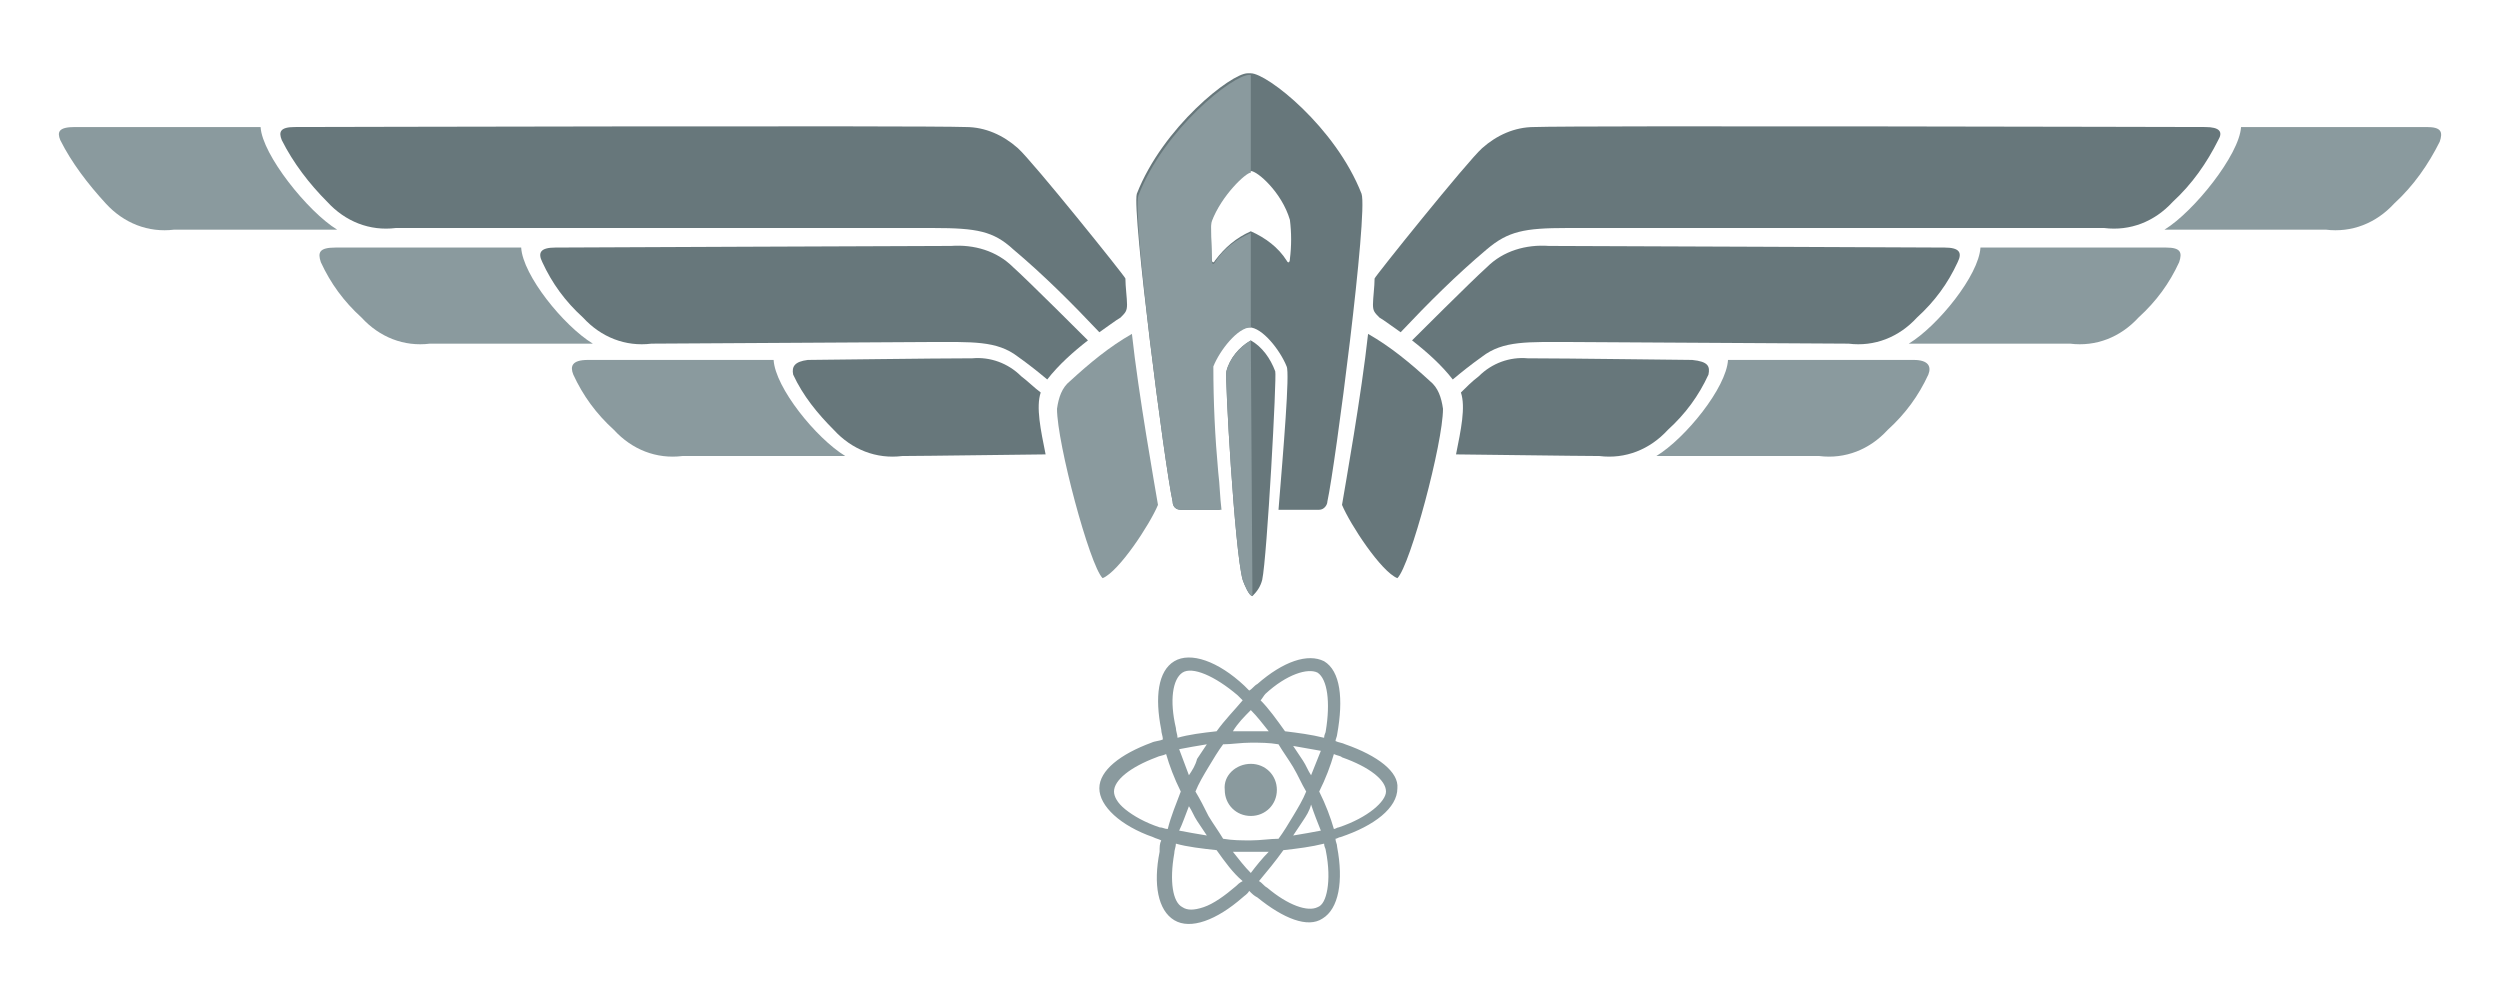 <?xml version="1.0" encoding="utf-8"?>
<!-- Generator: Adobe Illustrator 21.0.0, SVG Export Plug-In . SVG Version: 6.00 Build 0)  -->
<svg version="1.1" id="Layer_1" xmlns="http://www.w3.org/2000/svg" xmlns:xlink="http://www.w3.org/1999/xlink" x="0px" y="0px"
	 viewBox="0 0 153.5 61" style="enable-background:new 0 0 153.5 61;" xml:space="preserve">
<style type="text/css">
	.st0{fill:#67777B;}
	.st1{fill:#8A9A9E;}
</style>
<title>airship-2tone-logo</title>
<g id="Layer_1_2_">
	<g id="Assets_1_">
		<g id="airship-logo-grey-2tone_1_">
			<path id="Shape_1_" class="st0" d="M83.6,11.9c-1.6-4.1-5.8-7.4-6.8-7.4h-0.2c-1,0-5.2,3.3-6.8,7.4C69.5,13,71.5,28.5,72,30.8
				c0,0.3,0.2,0.5,0.5,0.5h2.4c-0.1-0.8-0.1-1.5-0.2-2.3c-0.2-2.2-0.3-4.3-0.3-6.5c0.4-1,1.5-2.4,2.3-2.4l0,0c0.8,0,1.9,1.4,2.3,2.4
				c0.2,0.4-0.2,5.1-0.5,8.8H81c0.3,0,0.5-0.3,0.5-0.5C82,28.5,84,13.1,83.6,11.9L83.6,11.9z M79.2,15.9c0,0.2-0.1,0.3-0.2,0.1
				c-0.5-0.8-1.3-1.4-2.2-1.8l0,0c-0.9,0.4-1.6,1-2.2,1.8c-0.1,0.2-0.2,0.1-0.2-0.1c0-0.6-0.1-2.3,0-2.4c0.6-1.6,2.1-3,2.4-3l0,0
				c0.4,0,1.9,1.3,2.4,3C79.3,14.3,79.3,15.1,79.2,15.9L79.2,15.9z"/>
			<path id="Shape-2_1_" class="st1" d="M67.7,35.5c-0.8-0.8-2.8-8.3-2.8-10.4c0.1-0.7,0.3-1.3,0.8-1.7c1.2-1.1,2.4-2.1,3.8-2.9
				c0.4,3.7,1.4,9.3,1.6,10.5C70.6,32.2,68.7,35.1,67.7,35.5L67.7,35.5z"/>
			<path id="Shape-3_1_" class="st0" d="M85.8,35.5c0.8-0.8,2.8-8.3,2.8-10.4c-0.1-0.7-0.3-1.3-0.8-1.7c-1.2-1.1-2.4-2.1-3.8-2.9
				c-0.4,3.7-1.4,9.3-1.6,10.5C82.9,32.2,84.8,35.1,85.8,35.5L85.8,35.5z"/>
			<path id="Shape-4_1_" class="st1" d="M149,7.8h-11.4c-0.1,1.7-2.9,5.2-4.7,6.3h9.9c1.6,0.2,3.1-0.4,4.2-1.6
				c1.2-1.1,2.1-2.4,2.8-3.8C150,8.1,149.9,7.8,149,7.8L149,7.8z"/>
			<path id="Shape-5_1_" class="st0" d="M135.4,7.8c-0.7,0-38.6-0.1-41.2,0c-1.2,0-2.3,0.5-3.2,1.3c-0.9,0.8-6.6,7.9-6.6,8
				c0,0.5-0.1,1.2-0.1,1.6c0,0.4,0.1,0.5,0.4,0.8c0.2,0.1,1,0.7,1.3,0.9c1.7-1.8,3.4-3.5,5.3-5.1c1.3-1.1,2.3-1.3,4.9-1.3h33
				c1.6,0.2,3.1-0.4,4.2-1.6c1.2-1.1,2.1-2.4,2.8-3.8C136.5,8.1,136.3,7.8,135.4,7.8L135.4,7.8z"/>
			<path id="Shape-6_1_" class="st1" d="M133,15.2h-11.4c-0.1,1.7-2.6,4.8-4.4,5.9h9.9c1.6,0.2,3.1-0.4,4.2-1.6
				c1.1-1,1.9-2.1,2.5-3.4C134,15.5,133.9,15.2,133,15.2L133,15.2z"/>
			<path id="Shape-7_1_" class="st0" d="M119.4,15.2c-0.7,0-21.8-0.1-24.3-0.1c-1.4-0.1-2.8,0.3-3.8,1.3c-0.9,0.8-4.6,4.5-4.6,4.5
				c0.9,0.7,1.8,1.5,2.5,2.4c0.6-0.5,1.1-0.9,1.8-1.4c1.3-1,2.8-0.9,5.5-0.9l17,0.1c1.6,0.2,3.1-0.4,4.2-1.6c1.1-1,1.9-2.1,2.5-3.4
				C120.5,15.5,120.3,15.2,119.4,15.2L119.4,15.2z"/>
			<path id="Shape-8_1_" class="st1" d="M117.5,22.1h-11.4c-0.1,1.7-2.6,4.8-4.4,5.9h10c1.6,0.2,3.1-0.4,4.2-1.6
				c1.1-1,1.9-2.1,2.5-3.4C118.6,22.5,118.4,22.1,117.5,22.1L117.5,22.1z"/>
			<path id="Shape-9_1_" class="st0" d="M103.9,22.1c-0.7,0-7.6-0.1-10.1-0.1c-1.1-0.1-2.2,0.3-3,1.1c-0.4,0.3-0.8,0.7-1.1,1
				c0.3,0.9,0,2.3-0.3,3.8c0.5,0,7.6,0.1,8.8,0.1c1.6,0.2,3.1-0.4,4.2-1.6c1.1-1,1.9-2.1,2.5-3.4C105,22.5,104.9,22.2,103.9,22.1
				L103.9,22.1z"/>
			<path id="Shape-10_1_" class="st0" d="M78.3,22.8c-0.3-0.8-0.8-1.5-1.5-1.9l0,0c-0.7,0.4-1.3,1.1-1.5,1.9c-0.1,0.3,0.5,11,1,12.8
				c0.1,0.3,0.4,1,0.6,1c0.3-0.3,0.5-0.6,0.6-1C77.8,34.2,78.4,23.1,78.3,22.8L78.3,22.8z"/>
			<path id="Shape-11_1_" class="st1" d="M76.8,14.3L76.8,14.3c-0.9,0.4-1.7,1-2.2,1.8c-0.1,0.2-0.2,0.1-0.2-0.1
				c0-0.6-0.1-2.3,0-2.4c0.6-1.6,2.1-3,2.4-3l0,0v-6h-0.1c-1,0-5.2,3.3-6.8,7.4c-0.4,1.1,1.6,16.5,2.1,18.8c0,0.3,0.2,0.5,0.5,0.5
				H75c-0.1-0.8-0.1-1.5-0.2-2.3c-0.2-2.2-0.3-4.3-0.3-6.5c0.4-1,1.5-2.4,2.3-2.4l0,0L76.8,14.3L76.8,14.3z"/>
			<path id="Shape-12_1_" class="st1" d="M76.8,20.9c-0.7,0.4-1.3,1.1-1.5,1.9c-0.1,0.3,0.5,11,1,12.8c0.1,0.3,0.4,1,0.6,1l0,0
				L76.8,20.9L76.8,20.9z"/>
			<path id="Shape-13_1_" class="st1" d="M4.6,7.8H16c0.1,1.7,2.9,5.2,4.7,6.3h-10c-1.6,0.2-3.1-0.4-4.2-1.6
				C5.4,11.3,4.4,10,3.7,8.6C3.5,8.1,3.6,7.8,4.6,7.8L4.6,7.8z"/>
			<path id="Shape-14_1_" class="st1" d="M20.6,15.2H32c0.1,1.7,2.6,4.8,4.4,5.9h-10c-1.6,0.2-3.1-0.4-4.2-1.6
				c-1.1-1-1.9-2.1-2.5-3.4C19.5,15.5,19.6,15.2,20.6,15.2L20.6,15.2z"/>
			<path id="Shape-15_1_" class="st0" d="M34.1,15.2c0.7,0,21.8-0.1,24.3-0.1c1.4-0.1,2.8,0.3,3.8,1.3c0.9,0.8,4.6,4.5,4.6,4.5
				c-0.9,0.7-1.8,1.5-2.5,2.4c-0.6-0.5-1.1-0.9-1.8-1.4c-1.3-1-2.8-0.9-5.5-0.9l-17,0.1c-1.6,0.2-3.1-0.4-4.2-1.6
				c-1.1-1-1.9-2.1-2.5-3.4C33,15.5,33.2,15.2,34.1,15.2L34.1,15.2z"/>
			<path id="Shape-16_1_" class="st1" d="M36.1,22.1h11.4c0.1,1.7,2.6,4.8,4.4,5.9h-10c-1.6,0.2-3.1-0.4-4.2-1.6
				c-1.1-1-1.9-2.1-2.5-3.4C35,22.5,35.1,22.1,36.1,22.1L36.1,22.1z"/>
			<path id="Shape-17_1_" class="st0" d="M49.6,22.1c0.7,0,7.6-0.1,10.1-0.1c1.1-0.1,2.2,0.3,3,1.1c0.4,0.3,0.8,0.7,1.2,1
				c-0.3,0.9,0,2.3,0.3,3.8c-0.5,0-7.6,0.1-8.8,0.1c-1.6,0.2-3.1-0.4-4.2-1.6c-1-1-1.9-2.1-2.5-3.4C48.6,22.5,48.8,22.2,49.6,22.1
				L49.6,22.1z"/>
			<path id="Shape-18_1_" class="st0" d="M18.1,7.8c0.7,0,38.6-0.1,41.2,0c1.2,0,2.3,0.5,3.2,1.3c0.9,0.8,6.6,7.9,6.6,8
				c0,0.5,0.1,1.2,0.1,1.6c0,0.4-0.1,0.5-0.4,0.8c-0.2,0.1-1,0.7-1.3,0.9c-1.7-1.8-3.4-3.5-5.3-5.1C61,14.2,60,14,57.3,14h-33
				c-1.6,0.2-3.1-0.4-4.2-1.6C19,11.3,18,10,17.3,8.6C17.1,8.1,17.2,7.8,18.1,7.8L18.1,7.8z"/>
		</g>
	</g>
</g>
<g>
	<path class="st1" d="M82.6,45.7c-0.2-0.1-0.4-0.1-0.6-0.2c0-0.1,0.1-0.3,0.1-0.4c0.4-2.2,0.2-3.9-0.8-4.5c-1-0.5-2.5,0-4.1,1.4
		c-0.2,0.1-0.3,0.3-0.5,0.4c-0.1-0.1-0.2-0.2-0.3-0.3c-1.6-1.5-3.3-2.1-4.3-1.5c-1,0.6-1.2,2.2-0.8,4.2c0,0.2,0.1,0.4,0.1,0.6
		c-0.2,0.1-0.5,0.1-0.7,0.2c-1.9,0.7-3.2,1.7-3.2,2.8c0,1.1,1.3,2.3,3.3,3c0.2,0.1,0.3,0.1,0.5,0.2c-0.1,0.2-0.1,0.4-0.1,0.7
		c-0.4,2-0.1,3.6,0.9,4.2c1,0.6,2.6,0,4.2-1.4c0.1-0.1,0.3-0.2,0.4-0.4c0.2,0.2,0.3,0.3,0.5,0.4c1.6,1.3,3.1,1.9,4,1.3
		c1-0.6,1.3-2.3,0.9-4.4c0-0.2-0.1-0.3-0.1-0.5c0.1,0,0.2-0.1,0.3-0.1c2.1-0.7,3.5-1.8,3.5-3C85.9,47.4,84.6,46.4,82.6,45.7z
		 M77.7,42.6c1.3-1.2,2.6-1.6,3.2-1.3c0.6,0.4,0.8,1.8,0.5,3.6c0,0.1-0.1,0.2-0.1,0.4c-0.8-0.2-1.6-0.3-2.4-0.4
		c-0.5-0.7-1-1.4-1.5-1.9C77.5,42.9,77.6,42.7,77.7,42.6z M73,49.5c0.2,0.3,0.3,0.6,0.5,0.9c0.2,0.3,0.4,0.6,0.6,0.9
		c-0.6-0.1-1.2-0.2-1.7-0.3C72.6,50.6,72.8,50,73,49.5z M73,47.6c-0.2-0.5-0.4-1.1-0.6-1.6c0.5-0.1,1.1-0.2,1.7-0.3
		c-0.2,0.3-0.4,0.6-0.6,0.9C73.4,47,73.2,47.3,73,47.6z M73.4,48.6c0.2-0.5,0.5-1,0.8-1.5v0c0.3-0.5,0.6-1,0.9-1.4
		c0.5,0,1.1-0.1,1.7-0.1c0.6,0,1.1,0,1.7,0.1c0.3,0.5,0.6,0.9,0.9,1.4c0.3,0.5,0.5,1,0.8,1.5c-0.2,0.5-0.5,1-0.8,1.5h0
		c-0.3,0.5-0.6,1-0.9,1.4c-0.5,0-1.1,0.1-1.7,0.1c-0.6,0-1.1,0-1.7-0.1c-0.3-0.5-0.6-0.9-0.9-1.4C73.9,49.5,73.7,49.1,73.4,48.6z
		 M80,50.4c0.2-0.3,0.4-0.6,0.5-1c0.2,0.6,0.4,1.1,0.6,1.6c-0.5,0.1-1.1,0.2-1.7,0.3C79.6,51,79.8,50.7,80,50.4z M80.5,47.6
		c-0.2-0.3-0.3-0.6-0.5-0.9c-0.2-0.3-0.4-0.6-0.6-0.9c0.6,0.1,1.1,0.2,1.7,0.3C80.9,46.6,80.7,47.1,80.5,47.6z M76.8,43.6
		c0.4,0.4,0.7,0.8,1.1,1.3c-0.7,0-1.4,0-2.2,0C76,44.4,76.4,44,76.8,43.6z M72.6,41.3c0.6-0.4,2,0.2,3.4,1.4
		c0.1,0.1,0.2,0.2,0.3,0.3c-0.5,0.6-1.1,1.2-1.6,1.9c-0.9,0.1-1.7,0.2-2.4,0.4c0-0.2-0.1-0.4-0.1-0.6v0C71.8,43,72,41.7,72.6,41.3z
		 M71.7,50.9c-0.2,0-0.3-0.1-0.5-0.1c-0.9-0.3-1.6-0.7-2.1-1.1c-0.5-0.4-0.7-0.8-0.7-1.1c0-0.7,1-1.5,2.6-2.1
		c0.2-0.1,0.4-0.1,0.6-0.2c0.2,0.7,0.5,1.5,0.9,2.3C72.2,49.4,71.9,50.1,71.7,50.9z M75.9,54.4c-0.7,0.6-1.4,1.1-2,1.3h0
		c-0.6,0.2-1,0.2-1.3,0c-0.6-0.3-0.8-1.6-0.5-3.3c0-0.2,0.1-0.4,0.1-0.6c0.7,0.2,1.6,0.3,2.5,0.4c0.5,0.7,1,1.4,1.6,1.9
		C76.1,54.2,76,54.3,75.9,54.4z M76.8,53.6c-0.4-0.4-0.7-0.8-1.1-1.3c0.3,0,0.7,0,1.1,0c0.4,0,0.7,0,1.1,0
		C77.5,52.7,77.1,53.2,76.8,53.6z M81.5,54.6c-0.1,0.6-0.3,1-0.6,1.1c-0.6,0.3-1.8-0.1-3.1-1.2c-0.2-0.1-0.3-0.3-0.5-0.4
		c0.5-0.6,1-1.2,1.5-1.9c0.9-0.1,1.7-0.2,2.5-0.4c0,0.2,0.1,0.3,0.1,0.4C81.6,53.2,81.6,54,81.5,54.6z M82.2,50.8L82.2,50.8
		c-0.1,0-0.2,0.1-0.3,0.1c-0.2-0.7-0.5-1.5-0.9-2.3c0.4-0.8,0.7-1.6,0.9-2.3c0.2,0.1,0.4,0.1,0.5,0.2c1.7,0.6,2.7,1.4,2.7,2.1
		C85.1,49.2,84,50.2,82.2,50.8z"/>
	<path class="st1" d="M76.8,46.9c0.9,0,1.6,0.7,1.6,1.6c0,0.9-0.7,1.6-1.6,1.6c-0.9,0-1.6-0.7-1.6-1.6
		C75.1,47.6,75.9,46.9,76.8,46.9"/>
</g>
</svg>
